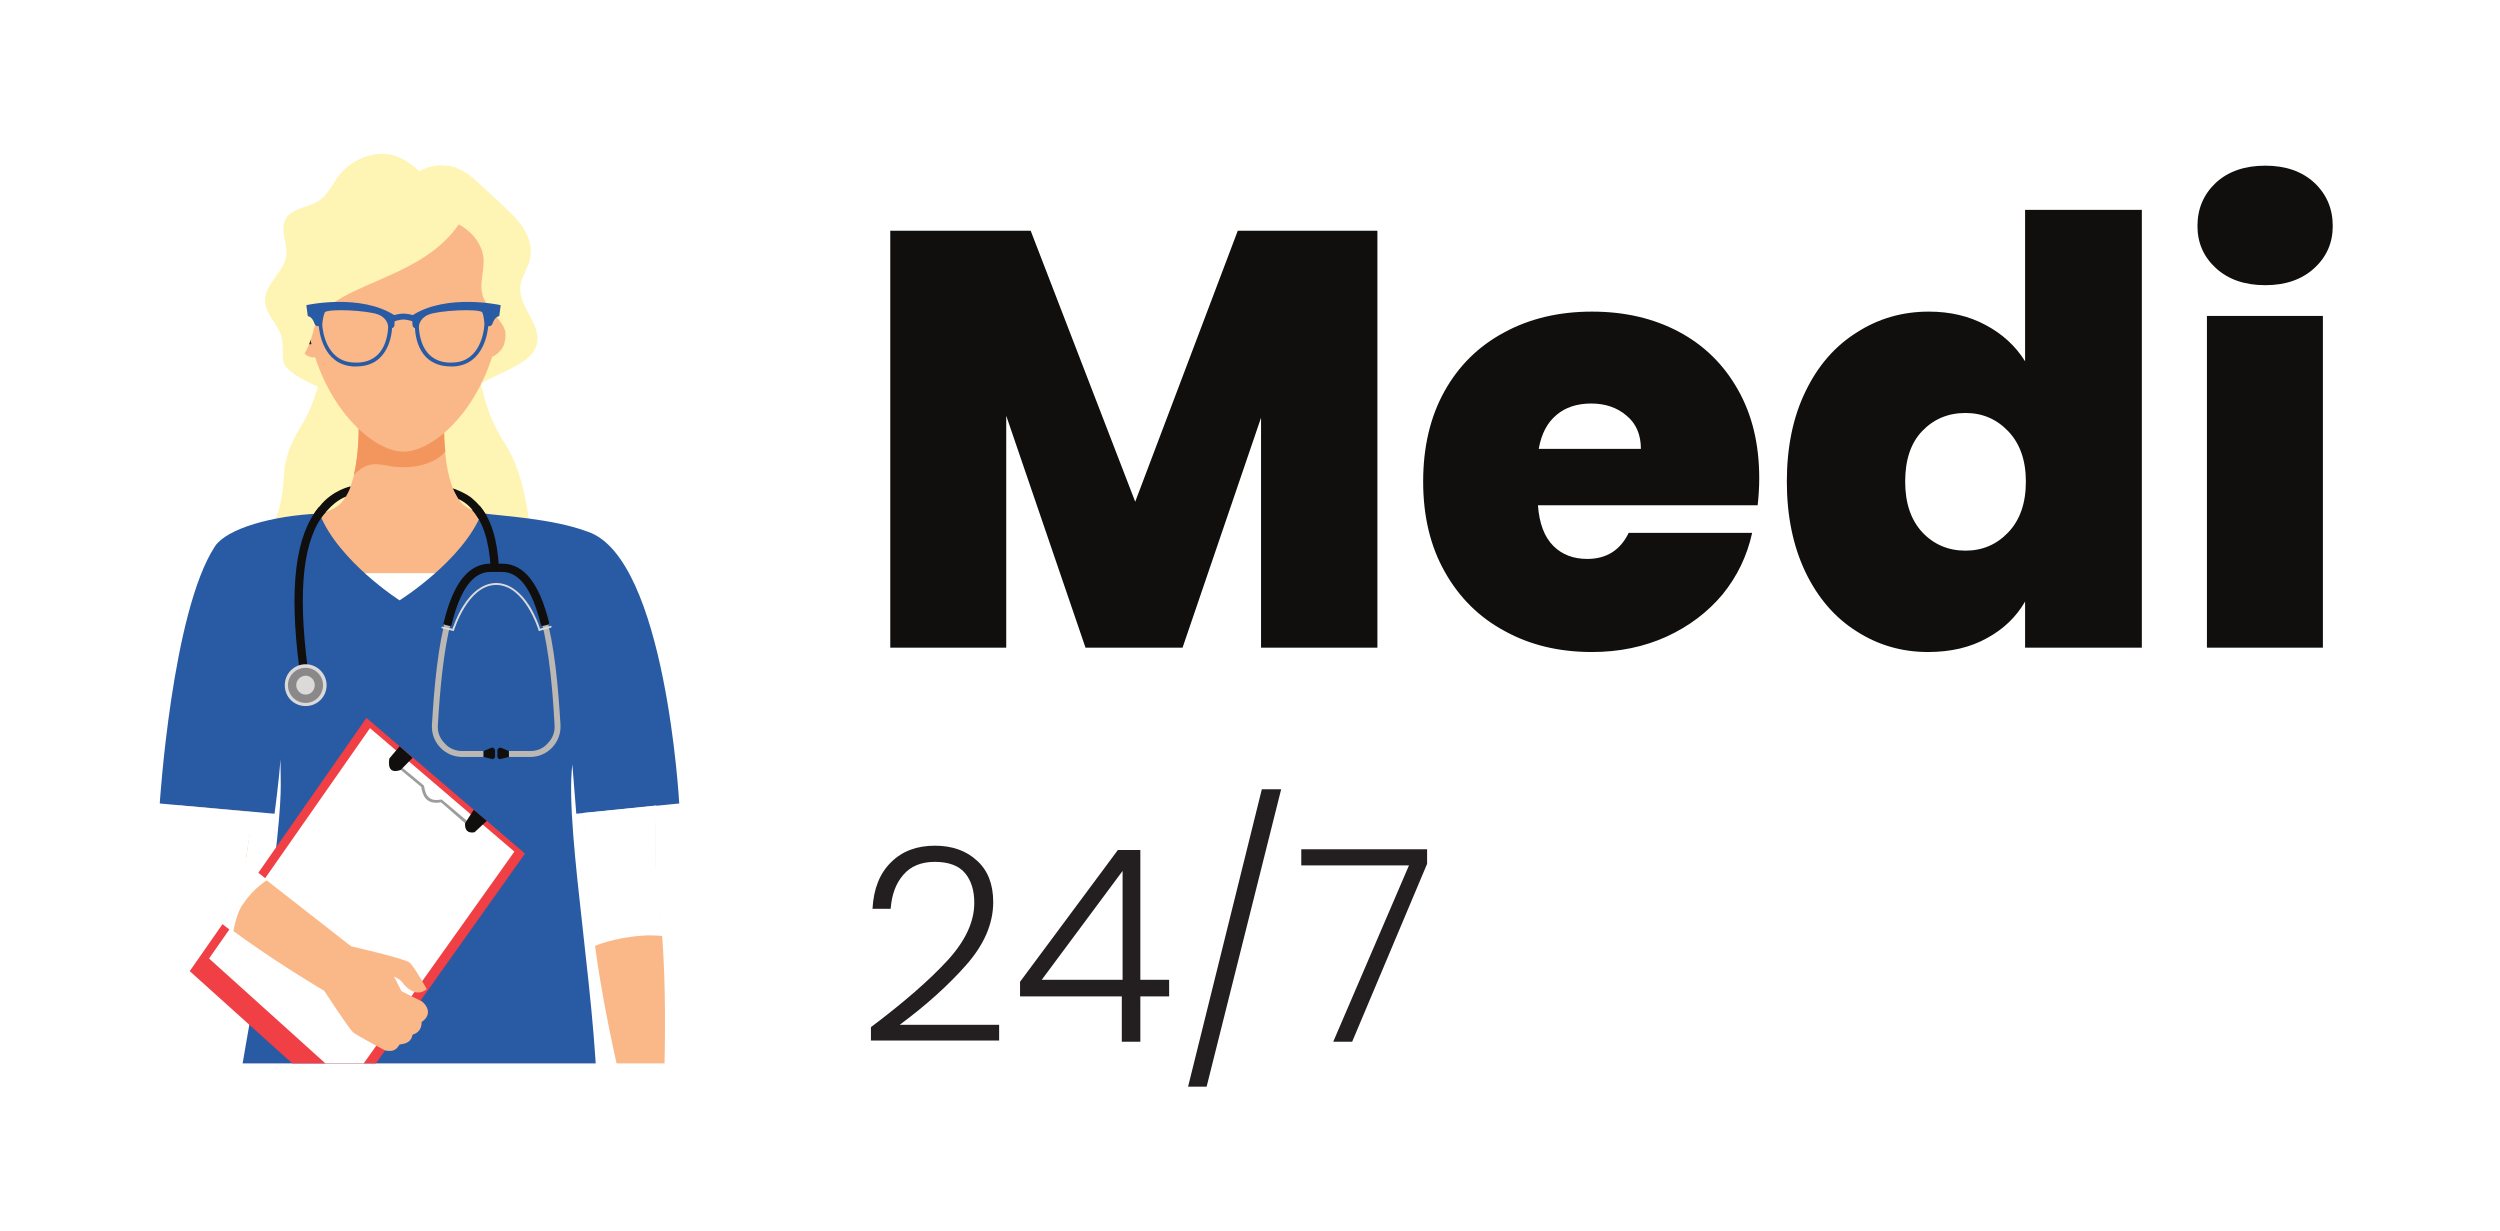 <svg xmlns="http://www.w3.org/2000/svg" version="1.1" xmlns:xlink="http://www.w3.org/1999/xlink" xmlns:svgjs="http://svgjs.dev/svgjs" viewBox="0 0 6.338 3.121"><g transform="matrix(1,0,0,1,2.173,0.42)"><rect width="6.338" height="6.338" x="-2.173" y="-2.029" fill="#ffffff"></rect><g><path d=" M 1.319 0.165 L 1.319 1.222 L 1.024 1.222 L 1.024 0.639 L 0.825 1.222 L 0.579 1.222 L 0.378 0.634 L 0.378 1.222 L 0.084 1.222 L 0.084 0.165 L 0.44 0.165 L 0.705 0.852 L 0.965 0.165 L 1.319 0.165 M 2.283 0.861 L 1.726 0.861 Q 1.731 0.93 1.765 0.964 Q 1.798 0.997 1.851 0.997 Q 1.924 0.997 1.956 0.931 L 2.269 0.931 Q 2.25 1.018 2.194 1.087 Q 2.137 1.155 2.052 1.194 Q 1.966 1.233 1.863 1.233 Q 1.738 1.233 1.642 1.18 Q 1.545 1.128 1.49 1.03 Q 1.435 0.933 1.435 0.801 Q 1.435 0.669 1.489 0.572 Q 1.543 0.475 1.64 0.423 Q 1.737 0.37 1.863 0.37 Q 1.987 0.37 2.083 0.421 Q 2.179 0.472 2.233 0.568 Q 2.287 0.663 2.287 0.792 Q 2.287 0.826 2.283 0.861 M 1.987 0.718 Q 1.987 0.664 1.951 0.634 Q 1.915 0.603 1.861 0.603 Q 1.807 0.603 1.773 0.632 Q 1.738 0.661 1.728 0.718 L 1.987 0.718 M 2.404 0.573 Q 2.451 0.475 2.534 0.423 Q 2.616 0.37 2.717 0.37 Q 2.798 0.37 2.861 0.404 Q 2.925 0.438 2.961 0.496 L 2.961 0.112 L 3.257 0.112 L 3.257 1.222 L 2.961 1.222 L 2.961 1.105 Q 2.927 1.164 2.864 1.198 Q 2.801 1.233 2.715 1.233 Q 2.615 1.233 2.533 1.18 Q 2.451 1.128 2.404 1.03 Q 2.357 0.931 2.357 0.801 Q 2.357 0.67 2.404 0.573 M 2.918 0.673 Q 2.874 0.627 2.81 0.627 Q 2.744 0.627 2.7 0.673 Q 2.657 0.718 2.657 0.801 Q 2.657 0.882 2.7 0.929 Q 2.744 0.976 2.81 0.976 Q 2.874 0.976 2.918 0.93 Q 2.963 0.883 2.963 0.801 Q 2.963 0.72 2.918 0.673 M 3.445 0.26 Q 3.398 0.217 3.398 0.153 Q 3.398 0.087 3.445 0.043 Q 3.492 0 3.57 0 Q 3.647 0 3.694 0.043 Q 3.741 0.087 3.741 0.153 Q 3.741 0.217 3.694 0.26 Q 3.647 0.303 3.57 0.303 Q 3.492 0.303 3.445 0.26 M 3.716 0.381 L 3.716 1.222 L 3.422 1.222 L 3.422 0.381 L 3.716 0.381" fill="#100f0d" fill-rule="nonzero"></path></g><g><path d=" M 0.229 2.015 Q 0.297 1.941 0.297 1.869 Q 0.297 1.822 0.274 1.794 Q 0.25 1.765 0.197 1.765 Q 0.145 1.765 0.117 1.798 Q 0.089 1.83 0.085 1.884 L 0.039 1.884 Q 0.043 1.808 0.086 1.766 Q 0.128 1.724 0.197 1.724 Q 0.263 1.724 0.304 1.762 Q 0.345 1.799 0.345 1.867 Q 0.345 1.949 0.276 2.027 Q 0.208 2.104 0.108 2.178 L 0.36 2.178 L 0.36 2.218 L 0.035 2.218 L 0.035 2.184 Q 0.16 2.09 0.229 2.015 M 0.413 2.106 L 0.413 2.069 L 0.661 1.735 L 0.718 1.735 L 0.718 2.064 L 0.791 2.064 L 0.791 2.106 L 0.718 2.106 L 0.718 2.221 L 0.671 2.221 L 0.671 2.106 L 0.413 2.106 M 0.673 1.788 L 0.468 2.064 L 0.673 2.064 L 0.673 1.788 M 1.075 1.581 L 0.886 2.335 L 0.839 2.335 L 1.026 1.581 L 1.075 1.581 M 1.445 1.77 L 1.255 2.221 L 1.207 2.221 L 1.399 1.774 L 1.126 1.774 L 1.126 1.733 L 1.445 1.733 L 1.445 1.77" fill="#231f20" fill-rule="nonzero"></path></g><g clip-path="url(#SvgjsClipPath1021)"><g clip-path="url(#a8967ade5-a2e3-4e06-9d9c-54ea08e644d943f7715c-9b8c-4f2d-b75d-1f0d625a1b53)"><path d=" M -1.557 1.806 C -1.55 1.765 -1.532 1.638 -1.532 1.638 L -1.714 1.622 L -1.724 1.801 C -1.724 1.801 -1.613 1.806 -1.557 1.806" fill="#fab888" transform="matrix(1,0,0,1,0,0)" fill-rule="nonzero"></path></g><g clip-path="url(#a8967ade5-a2e3-4e06-9d9c-54ea08e644d943f7715c-9b8c-4f2d-b75d-1f0d625a1b53)"><path d=" M -1.494 1.076 C -1.509 1.069 -1.51 0.97 -1.485 0.92 C -1.46 0.869 -1.457 0.836 -1.453 0.782 C -1.449 0.729 -1.428 0.689 -1.407 0.656 C -1.364 0.588 -1.353 0.476 -1.306 0.418 C -1.26 0.361 -1.152 0.306 -1.152 0.306 C -1.152 0.306 -0.994 0.384 -0.952 0.561 C -0.941 0.605 -0.932 0.643 -0.891 0.708 C -0.839 0.789 -0.82 0.937 -0.823 1.076 Z" fill="#fef4b3" transform="matrix(1,0,0,1,0,0)" fill-rule="nonzero"></path></g><g clip-path="url(#a8967ade5-a2e3-4e06-9d9c-54ea08e644d943f7715c-9b8c-4f2d-b75d-1f0d625a1b53)"><path d=" M -0.686 0.967 C -0.742 0.886 -0.933 0.908 -0.994 0.863 C -1.056 0.817 -1.047 0.639 -1.047 0.639 L -1.264 0.639 C -1.264 0.639 -1.255 0.817 -1.317 0.863 C -1.378 0.908 -1.569 0.886 -1.625 0.967 C -1.719 1.102 -1.537 1.212 -1.51 1.29 C -1.45 1.451 -1.424 1.572 -1.424 1.699 L -0.887 1.699 C -0.887 1.572 -0.862 1.451 -0.801 1.29 C -0.774 1.212 -0.592 1.102 -0.686 0.967" fill="#fab888" transform="matrix(1,0,0,1,0,0)" fill-rule="nonzero"></path></g><g clip-path="url(#a8967ade5-a2e3-4e06-9d9c-54ea08e644d943f7715c-9b8c-4f2d-b75d-1f0d625a1b53)"><path d=" M -1.194 0.76 C -1.129 0.773 -1.072 0.757 -1.044 0.725 C -1.049 0.679 -1.047 0.639 -1.047 0.639 L -1.264 0.639 C -1.264 0.639 -1.26 0.718 -1.276 0.784 C -1.251 0.759 -1.232 0.752 -1.194 0.76" fill="#f2965d" transform="matrix(1,0,0,1,0,0)" fill-rule="nonzero"></path></g><g clip-path="url(#a8967ade5-a2e3-4e06-9d9c-54ea08e644d943f7715c-9b8c-4f2d-b75d-1f0d625a1b53)"><path d=" M -1.132 0.638 L -0.881 0.516 C -0.851 0.501 -0.819 0.483 -0.812 0.452 C -0.8 0.402 -0.858 0.359 -0.854 0.308 C -0.852 0.282 -0.834 0.26 -0.829 0.235 C -0.824 0.21 -0.831 0.184 -0.844 0.162 C -0.857 0.14 -0.876 0.122 -0.894 0.105 C -0.917 0.083 -0.94 0.062 -0.963 0.041 C -0.975 0.03 -0.988 0.019 -1.002 0.012 C -1.035 -0.006 -1.077 -0.005 -1.11 0.014 C -1.138 -0.012 -1.172 -0.033 -1.211 -0.03 C -1.25 -0.027 -1.287 -0.008 -1.311 0.022 C -1.33 0.045 -1.341 0.074 -1.366 0.09 C -1.393 0.107 -1.434 0.107 -1.449 0.136 C -1.464 0.163 -1.444 0.196 -1.447 0.227 C -1.452 0.27 -1.503 0.3 -1.501 0.344 C -1.5 0.375 -1.471 0.399 -1.461 0.429 C -1.454 0.45 -1.457 0.473 -1.455 0.495 C -1.447 0.558 -1.132 0.638 -1.132 0.638" fill="#fef4b3" transform="matrix(1,0,0,1,0,0)" fill-rule="nonzero"></path></g><g clip-path="url(#a8967ade5-a2e3-4e06-9d9c-54ea08e644d943f7715c-9b8c-4f2d-b75d-1f0d625a1b53)"><path d=" M -0.939 0.362 C -0.939 0.362 -0.908 0.317 -0.885 0.337 C -0.845 0.37 -0.898 0.51 -0.949 0.483 Z" fill="#fab888" transform="matrix(1,0,0,1,0,0)" fill-rule="nonzero"></path></g><g clip-path="url(#a8967ade5-a2e3-4e06-9d9c-54ea08e644d943f7715c-9b8c-4f2d-b75d-1f0d625a1b53)"><path d=" M -0.93 0.371 C -0.93 0.371 -0.909 0.342 -0.893 0.355 C -0.866 0.376 -0.914 0.476 -0.937 0.448 Z" fill="#fab888" transform="matrix(1,0,0,1,0,0)" fill-rule="nonzero"></path></g><g clip-path="url(#a8967ade5-a2e3-4e06-9d9c-54ea08e644d943f7715c-9b8c-4f2d-b75d-1f0d625a1b53)"><path d=" M -1.375 0.362 C -1.375 0.362 -1.406 0.317 -1.429 0.336 C -1.469 0.37 -1.416 0.509 -1.365 0.483 Z" fill="#fab888" transform="matrix(1,0,0,1,0,0)" fill-rule="nonzero"></path></g><g clip-path="url(#a8967ade5-a2e3-4e06-9d9c-54ea08e644d943f7715c-9b8c-4f2d-b75d-1f0d625a1b53)"><path d=" M -1.384 0.371 C -1.384 0.371 -1.405 0.342 -1.421 0.354 C -1.448 0.376 -1.4 0.476 -1.377 0.448 Z" fill="#231f20" transform="matrix(1,0,0,1,0,0)" fill-rule="nonzero"></path></g><g clip-path="url(#a8967ade5-a2e3-4e06-9d9c-54ea08e644d943f7715c-9b8c-4f2d-b75d-1f0d625a1b53)"><path d=" M -0.906 0.396 C -0.931 0.594 -1.065 0.725 -1.15 0.725 C -1.235 0.725 -1.369 0.593 -1.394 0.395 C -1.42 0.189 -1.38 0.033 -1.15 0.034 C -0.92 0.034 -0.88 0.19 -0.906 0.396" fill="#fab888" transform="matrix(1,0,0,1,0,0)" fill-rule="nonzero"></path></g><g clip-path="url(#a8967ade5-a2e3-4e06-9d9c-54ea08e644d943f7715c-9b8c-4f2d-b75d-1f0d625a1b53)"><path d=" M -1.111 0.03 L -1.111 0.03 C -1.365 -0.019 -1.416 0.218 -1.435 0.247 C -1.529 0.387 -1.434 0.388 -1.415 0.497 C -1.399 0.478 -1.386 0.451 -1.377 0.413 C -1.349 0.298 -1.112 0.299 -1.01 0.149 C -0.974 0.168 -0.95 0.201 -0.947 0.236 C -0.945 0.27 -0.961 0.306 -0.946 0.338 C -0.932 0.368 -0.897 0.395 -0.892 0.421 C -0.888 0.447 -0.902 0.473 -0.917 0.494 C -0.859 0.495 -0.834 0.432 -0.859 0.352 C -0.879 0.289 -0.85 0.022 -1.111 0.03" fill="#fef4b3" transform="matrix(1,0,0,1,0,0)" fill-rule="nonzero"></path></g><g clip-path="url(#a8967ade5-a2e3-4e06-9d9c-54ea08e644d943f7715c-9b8c-4f2d-b75d-1f0d625a1b53)"><path d=" M -0.583 2.388 L -0.493 2.408 C -0.493 2.408 -0.472 2.029 -0.509 1.835 C -0.514 1.81 -0.511 1.623 -0.511 1.623 L -0.694 1.641 C -0.694 1.641 -0.68 1.791 -0.679 1.818 C -0.671 2.052 -0.583 2.388 -0.583 2.388" fill="#fab888" transform="matrix(1,0,0,1,0,0)" fill-rule="nonzero"></path></g><g clip-path="url(#SvgjsClipPath101943f7715c-9b8c-4f2d-b75d-1f0d625a1b53)"><path d=" M -1.053 1.128 L -1.266 1.128 L -1.266 1.033 L -1.053 1.033 Z" fill="#ffffff" transform="matrix(1,0,0,1,0,0)" fill-rule="nonzero"></path></g><g clip-path="url(#b8967ade5-a2e3-4e06-9d9c-54ea08e644d943f7715c-9b8c-4f2d-b75d-1f0d625a1b53)"><path d=" M -1.768 1.617 C -1.768 1.617 -1.737 1.131 -1.628 0.965 C -1.598 0.92 -1.482 0.887 -1.363 0.882 C -1.315 1.003 -1.16 1.102 -1.16 1.102 C -1.16 1.102 -1 1.002 -0.952 0.881 C -0.905 0.888 -0.773 0.894 -0.683 0.928 C -0.485 0.994 -0.451 1.617 -0.451 1.617 L -0.712 1.643 L -0.722 1.518 C -0.743 1.691 -0.65 2.164 -0.659 2.441 C -0.979 2.485 -1.287 2.483 -1.583 2.441 C -1.566 2.291 -1.504 2.006 -1.477 1.767 C -1.456 1.583 -1.462 1.574 -1.462 1.505 C -1.466 1.563 -1.477 1.643 -1.477 1.643 Z" fill="#285ba4" transform="matrix(1,0,0,1,0,0)" fill-rule="nonzero"></path></g><g clip-path="url(#b8967ade5-a2e3-4e06-9d9c-54ea08e644d943f7715c-9b8c-4f2d-b75d-1f0d625a1b53)"><path d=" M -0.509 1.622 C -0.516 1.811 -0.505 1.836 -0.499 1.892 C -0.496 1.918 -0.493 1.953 -0.493 1.953 C -0.493 1.953 -0.519 1.95 -0.543 1.952 C -0.619 1.957 -0.667 1.979 -0.667 1.979 C -0.679 1.902 -0.678 1.84 -0.681 1.815 C -0.685 1.779 -0.688 1.719 -0.695 1.641 Z" fill="#ffffff" transform="matrix(1,0,0,1,0,0)" fill-rule="nonzero"></path></g><g clip-path="url(#SvgjsClipPath101943f7715c-9b8c-4f2d-b75d-1f0d625a1b53)"><path d=" M -1.692 2.042 L -1.432 2.276 L -1.22 2.276 L -0.842 1.744 L -1.244 1.4 Z" fill="#f03f45" transform="matrix(1,0,0,1,0,0)" fill-rule="nonzero"></path></g><g clip-path="url(#SvgjsClipPath101943f7715c-9b8c-4f2d-b75d-1f0d625a1b53)"><path d=" M -1.643 2.01 L -1.348 2.276 L -1.251 2.276 L -0.869 1.739 L -1.235 1.426 Z" fill="#ffffff" transform="matrix(1,0,0,1,0,0)" fill-rule="nonzero"></path></g><g clip-path="url(#c8967ade5-a2e3-4e06-9d9c-54ea08e644d943f7715c-9b8c-4f2d-b75d-1f0d625a1b53)"><path d=" M -1.152 1.527 L -1.157 1.532 L -1.105 1.575 C -1.102 1.596 -1.093 1.621 -1.055 1.614 L -0.994 1.667 L -0.989 1.661 L -1.053 1.607 L -1.054 1.607 C -1.081 1.612 -1.094 1.602 -1.098 1.572 L -1.099 1.571 Z" fill="#9c9d9c" transform="matrix(1,0,0,1,0,0)" fill-rule="nonzero"></path></g><g clip-path="url(#c8967ade5-a2e3-4e06-9d9c-54ea08e644d943f7715c-9b8c-4f2d-b75d-1f0d625a1b53)"><path d=" M -0.939 1.661 L -0.97 1.69 C -0.987 1.693 -0.995 1.685 -0.994 1.667 L -0.972 1.633 Z" fill="#100f0d" transform="matrix(1,0,0,1,0,0)" fill-rule="nonzero"></path></g><g clip-path="url(#c8967ade5-a2e3-4e06-9d9c-54ea08e644d943f7715c-9b8c-4f2d-b75d-1f0d625a1b53)"><path d=" M -1.127 1.501 L -1.157 1.532 C -1.181 1.54 -1.19 1.53 -1.186 1.503 L -1.16 1.472 Z" fill="#100f0d" transform="matrix(1,0,0,1,0,0)" fill-rule="nonzero"></path></g><g clip-path="url(#c8967ade5-a2e3-4e06-9d9c-54ea08e644d943f7715c-9b8c-4f2d-b75d-1f0d625a1b53)"><path d=" M -0.93 1.012 L -0.93 1.027 C -1.028 1.027 -1.052 1.236 -1.063 1.419 C -1.064 1.436 -1.058 1.452 -1.046 1.464 C -1.035 1.477 -1.019 1.484 -1.001 1.484 L -0.947 1.484 L -0.947 1.499 L -1.001 1.499 C -1.023 1.499 -1.043 1.49 -1.057 1.475 C -1.072 1.459 -1.079 1.439 -1.078 1.418 C -1.066 1.217 -1.04 1.012 -0.93 1.012" fill="#bbb8b3" transform="matrix(1,0,0,1,0,0)" fill-rule="nonzero"></path></g><g clip-path="url(#c8967ade5-a2e3-4e06-9d9c-54ea08e644d943f7715c-9b8c-4f2d-b75d-1f0d625a1b53)"><path d=" M -0.947 1.499 L -0.947 1.484 L -0.928 1.476 C -0.923 1.474 -0.918 1.478 -0.918 1.483 L -0.918 1.498 C -0.918 1.5 -0.919 1.502 -0.921 1.503 C -0.923 1.505 -0.925 1.505 -0.927 1.504 Z" fill="#100f0d" transform="matrix(1,0,0,1,0,0)" fill-rule="nonzero"></path></g><g clip-path="url(#c8967ade5-a2e3-4e06-9d9c-54ea08e644d943f7715c-9b8c-4f2d-b75d-1f0d625a1b53)"><path d=" M -0.9 1.012 L -0.9 1.027 C -0.802 1.027 -0.777 1.236 -0.767 1.419 C -0.766 1.436 -0.772 1.452 -0.784 1.464 C -0.795 1.477 -0.811 1.484 -0.828 1.484 L -0.883 1.484 L -0.883 1.499 L -0.828 1.499 C -0.807 1.499 -0.787 1.49 -0.773 1.475 C -0.758 1.459 -0.751 1.439 -0.752 1.418 C -0.764 1.217 -0.79 1.012 -0.9 1.012" fill="#bbb8b3" transform="matrix(1,0,0,1,0,0)" fill-rule="nonzero"></path></g><g clip-path="url(#c8967ade5-a2e3-4e06-9d9c-54ea08e644d943f7715c-9b8c-4f2d-b75d-1f0d625a1b53)"><path d=" M -0.883 1.499 L -0.883 1.484 L -0.902 1.476 C -0.907 1.474 -0.912 1.478 -0.912 1.483 L -0.912 1.498 C -0.912 1.5 -0.911 1.502 -0.909 1.503 C -0.907 1.505 -0.905 1.505 -0.903 1.504 Z" fill="#100f0d" transform="matrix(1,0,0,1,0,0)" fill-rule="nonzero"></path></g><g clip-path="url(#c8967ade5-a2e3-4e06-9d9c-54ea08e644d943f7715c-9b8c-4f2d-b75d-1f0d625a1b53)"><path d=" M -0.93 1.009 L -0.9 1.009 C -0.845 1.009 -0.806 1.058 -0.781 1.158 C -0.781 1.16 -0.781 1.161 -0.782 1.162 C -0.783 1.163 -0.784 1.163 -0.785 1.164 L -0.797 1.167 C -0.797 1.167 -0.797 1.167 -0.798 1.167 C -0.8 1.167 -0.801 1.165 -0.802 1.163 C -0.824 1.074 -0.856 1.03 -0.9 1.03 L -0.93 1.03 C -0.974 1.03 -1.006 1.074 -1.028 1.163 C -1.028 1.165 -1.03 1.167 -1.032 1.167 C -1.032 1.167 -1.033 1.167 -1.033 1.167 L -1.045 1.164 C -1.046 1.163 -1.047 1.163 -1.048 1.162 C -1.049 1.161 -1.049 1.16 -1.048 1.158 C -1.024 1.058 -0.985 1.009 -0.93 1.009" fill="#100f0d" transform="matrix(1,0,0,1,0,0)" fill-rule="nonzero"></path></g><g clip-path="url(#c8967ade5-a2e3-4e06-9d9c-54ea08e644d943f7715c-9b8c-4f2d-b75d-1f0d625a1b53)"><path d=" M -0.915 1.058 C -0.884 1.058 -0.854 1.079 -0.83 1.117 C -0.815 1.142 -0.806 1.166 -0.804 1.174 L -0.778 1.167 C -0.776 1.166 -0.775 1.167 -0.775 1.168 C -0.774 1.17 -0.775 1.171 -0.776 1.171 L -0.807 1.18 L -0.808 1.177 C -0.808 1.176 -0.843 1.063 -0.915 1.063 C -0.987 1.063 -1.021 1.176 -1.022 1.178 L -1.022 1.18 L -1.052 1.173 C -1.053 1.173 -1.054 1.172 -1.054 1.17 C -1.053 1.169 -1.052 1.168 -1.051 1.169 L -1.026 1.174 C -1.023 1.167 -1.015 1.142 -1 1.118 C -0.976 1.079 -0.946 1.058 -0.915 1.058" fill="#dbdad8" transform="matrix(1,0,0,1,0,0)" fill-rule="nonzero"></path></g><g clip-path="url(#c8967ade5-a2e3-4e06-9d9c-54ea08e644d943f7715c-9b8c-4f2d-b75d-1f0d625a1b53)"><path d=" M -1.347 0.878 C -1.353 0.874 -1.359 0.87 -1.364 0.865 C -1.424 0.936 -1.441 1.07 -1.414 1.275 L -1.393 1.273 C -1.419 1.072 -1.404 0.943 -1.347 0.878 C -1.347 0.878 -1.347 0.878 -1.347 0.878" fill="#100f0d" transform="matrix(1,0,0,1,0,0)" fill-rule="nonzero"></path></g><g clip-path="url(#c8967ade5-a2e3-4e06-9d9c-54ea08e644d943f7715c-9b8c-4f2d-b75d-1f0d625a1b53)"><path d=" M -0.957 0.862 C -0.964 0.865 -0.97 0.869 -0.976 0.873 C -0.949 0.903 -0.933 0.95 -0.929 1.021 L -0.908 1.02 C -0.912 0.947 -0.928 0.896 -0.957 0.862" fill="#100f0d" transform="matrix(1,0,0,1,0,0)" fill-rule="nonzero"></path></g><g clip-path="url(#c8967ade5-a2e3-4e06-9d9c-54ea08e644d943f7715c-9b8c-4f2d-b75d-1f0d625a1b53)"><path d=" M -1.345 1.317 C -1.345 1.347 -1.369 1.37 -1.398 1.37 C -1.428 1.37 -1.451 1.347 -1.451 1.317 C -1.451 1.288 -1.428 1.264 -1.398 1.264 C -1.369 1.264 -1.345 1.288 -1.345 1.317" fill="#dbdad8" transform="matrix(1,0,0,1,0,0)" fill-rule="nonzero"></path></g><g clip-path="url(#c8967ade5-a2e3-4e06-9d9c-54ea08e644d943f7715c-9b8c-4f2d-b75d-1f0d625a1b53)"><path d=" M -1.354 1.317 C -1.354 1.342 -1.374 1.362 -1.398 1.362 C -1.423 1.362 -1.443 1.342 -1.443 1.317 C -1.443 1.293 -1.423 1.273 -1.398 1.273 C -1.374 1.273 -1.354 1.293 -1.354 1.317" fill="#8a8889" transform="matrix(1,0,0,1,0,0)" fill-rule="nonzero"></path></g><g clip-path="url(#c8967ade5-a2e3-4e06-9d9c-54ea08e644d943f7715c-9b8c-4f2d-b75d-1f0d625a1b53)"><path d=" M -1.375 1.317 C -1.375 1.33 -1.385 1.341 -1.398 1.341 C -1.411 1.341 -1.422 1.33 -1.422 1.317 C -1.422 1.304 -1.411 1.293 -1.398 1.293 C -1.385 1.293 -1.375 1.304 -1.375 1.317" fill="#dbdad8" transform="matrix(1,0,0,1,0,0)" fill-rule="nonzero"></path></g><g clip-path="url(#c8967ade5-a2e3-4e06-9d9c-54ea08e644d943f7715c-9b8c-4f2d-b75d-1f0d625a1b53)"><path d=" M -1.284 0.813 C -1.284 0.813 -1.33 0.822 -1.363 0.864 C -1.368 0.87 -1.373 0.876 -1.377 0.883 C -1.371 0.887 -1.366 0.891 -1.36 0.894 C -1.356 0.888 -1.351 0.883 -1.347 0.878 C -1.332 0.861 -1.316 0.847 -1.296 0.839 C -1.296 0.839 -1.287 0.824 -1.284 0.813" fill="#100f0d" transform="matrix(1,0,0,1,0,0)" fill-rule="nonzero"></path></g><g clip-path="url(#c8967ade5-a2e3-4e06-9d9c-54ea08e644d943f7715c-9b8c-4f2d-b75d-1f0d625a1b53)"><path d=" M -1.011 0.845 C -0.987 0.856 -0.973 0.873 -0.96 0.895 C -0.96 0.895 -0.959 0.895 -0.959 0.894 C -0.952 0.892 -0.946 0.89 -0.94 0.888 C -0.95 0.869 -0.963 0.854 -0.979 0.841 C -0.998 0.827 -1.025 0.818 -1.025 0.818 C -1.019 0.832 -1.011 0.845 -1.011 0.845" fill="#100f0d" transform="matrix(1,0,0,1,0,0)" fill-rule="nonzero"></path></g><g clip-path="url(#c8967ade5-a2e3-4e06-9d9c-54ea08e644d943f7715c-9b8c-4f2d-b75d-1f0d625a1b53)"><path d=" M -1.521 1.793 L -1.283 1.979 C -1.283 1.979 -1.148 2.01 -1.135 2.02 C -1.122 2.031 -1.091 2.088 -1.091 2.088 C -1.107 2.1 -1.126 2.101 -1.149 2.076 C -1.155 2.066 -1.164 2.06 -1.174 2.056 L -1.155 2.093 L -1.103 2.119 C -1.081 2.138 -1.085 2.158 -1.104 2.171 C -1.104 2.189 -1.113 2.199 -1.127 2.203 C -1.131 2.223 -1.145 2.226 -1.16 2.228 C -1.17 2.245 -1.18 2.246 -1.197 2.243 C -1.197 2.243 -1.267 2.206 -1.278 2.197 C -1.289 2.187 -1.351 2.092 -1.351 2.092 C -1.351 2.092 -1.761 1.85 -1.721 1.781 C -1.681 1.712 -1.521 1.793 -1.521 1.793" fill="#fab888" transform="matrix(1,0,0,1,0,0)" fill-rule="nonzero"></path></g><g clip-path="url(#c8967ade5-a2e3-4e06-9d9c-54ea08e644d943f7715c-9b8c-4f2d-b75d-1f0d625a1b53)"><path d=" M -1.728 1.785 C -1.728 1.765 -1.723 1.7 -1.717 1.622 L -1.531 1.639 C -1.535 1.682 -1.547 1.724 -1.55 1.767 L -1.495 1.811 C -1.495 1.811 -1.53 1.831 -1.556 1.871 C -1.573 1.89 -1.582 1.944 -1.582 1.944 L -1.674 1.872 C -1.712 1.841 -1.728 1.811 -1.728 1.785" fill="#ffffff" transform="matrix(1,0,0,1,0,0)" fill-rule="nonzero"></path></g><g clip-path="url(#d8967ade5-a2e3-4e06-9d9c-54ea08e644d943f7715c-9b8c-4f2d-b75d-1f0d625a1b53)"><path d=" M -1.393 0.356 L -1.39 0.379 C -1.39 0.379 -1.379 0.381 -1.373 0.399 C -1.372 0.402 -1.37 0.404 -1.367 0.404 L -1.362 0.404 C -1.361 0.419 -1.352 0.501 -1.278 0.506 C -1.276 0.506 -1.273 0.506 -1.27 0.506 C -1.246 0.506 -1.226 0.499 -1.212 0.485 C -1.185 0.459 -1.182 0.418 -1.182 0.409 L -1.18 0.409 C -1.178 0.409 -1.177 0.407 -1.176 0.405 C -1.176 0.402 -1.176 0.397 -1.175 0.392 C -1.175 0.392 -1.16 0.387 -1.15 0.387 C -1.14 0.387 -1.125 0.392 -1.125 0.392 C -1.125 0.397 -1.124 0.402 -1.124 0.405 C -1.123 0.407 -1.122 0.409 -1.12 0.409 L -1.118 0.409 C -1.118 0.418 -1.116 0.459 -1.089 0.485 C -1.074 0.499 -1.054 0.506 -1.03 0.506 C -1.027 0.506 -1.024 0.506 -1.022 0.506 C -0.948 0.501 -0.939 0.419 -0.938 0.404 L -0.933 0.404 C -0.93 0.404 -0.928 0.402 -0.927 0.399 C -0.921 0.381 -0.91 0.379 -0.91 0.379 L -0.907 0.356 C -0.907 0.356 -1.04 0.327 -1.126 0.382 C -1.126 0.382 -1.139 0.378 -1.15 0.378 C -1.161 0.378 -1.174 0.382 -1.174 0.382 C -1.26 0.327 -1.393 0.356 -1.393 0.356 M -1.114 0.408 C -1.114 0.405 -1.112 0.385 -1.088 0.375 C -1.063 0.364 -0.955 0.358 -0.948 0.37 C -0.942 0.383 -0.942 0.403 -0.942 0.404 C -0.943 0.419 -0.952 0.498 -1.022 0.502 C -1.049 0.504 -1.07 0.497 -1.086 0.482 C -1.112 0.457 -1.114 0.416 -1.114 0.408 M -1.359 0.404 C -1.359 0.403 -1.358 0.383 -1.352 0.37 C -1.345 0.358 -1.237 0.364 -1.212 0.375 C -1.188 0.385 -1.186 0.405 -1.186 0.408 C -1.186 0.416 -1.188 0.457 -1.214 0.482 C -1.23 0.497 -1.251 0.504 -1.278 0.502 C -1.349 0.498 -1.358 0.419 -1.359 0.404" fill="#285ba4" transform="matrix(1,0,0,1,0,0)" fill-rule="nonzero"></path></g><g clip-path="url(#d8967ade5-a2e3-4e06-9d9c-54ea08e644d943f7715c-9b8c-4f2d-b75d-1f0d625a1b53)"><path d=" M -1.393 0.356 L -1.39 0.379 C -1.39 0.379 -1.379 0.381 -1.373 0.399 C -1.372 0.402 -1.37 0.404 -1.367 0.404 L -1.362 0.404 C -1.361 0.419 -1.352 0.501 -1.278 0.506 C -1.276 0.506 -1.273 0.506 -1.27 0.506 C -1.246 0.506 -1.226 0.499 -1.212 0.485 C -1.185 0.459 -1.182 0.418 -1.182 0.409 L -1.18 0.409 C -1.178 0.409 -1.177 0.407 -1.176 0.405 C -1.176 0.402 -1.176 0.397 -1.175 0.392 C -1.175 0.392 -1.16 0.387 -1.15 0.387 C -1.14 0.387 -1.125 0.392 -1.125 0.392 C -1.125 0.397 -1.124 0.402 -1.124 0.405 C -1.123 0.407 -1.122 0.409 -1.12 0.409 L -1.118 0.409 C -1.118 0.418 -1.116 0.459 -1.089 0.485 C -1.074 0.499 -1.054 0.506 -1.03 0.506 C -1.027 0.506 -1.024 0.506 -1.022 0.506 C -0.948 0.501 -0.939 0.419 -0.938 0.404 L -0.933 0.404 C -0.93 0.404 -0.928 0.402 -0.927 0.399 C -0.921 0.381 -0.91 0.379 -0.91 0.379 L -0.907 0.356 C -0.907 0.356 -1.04 0.327 -1.126 0.382 C -1.126 0.382 -1.139 0.378 -1.15 0.378 C -1.161 0.378 -1.174 0.382 -1.174 0.382 C -1.26 0.327 -1.393 0.356 -1.393 0.356 Z M -1.114 0.408 C -1.114 0.405 -1.112 0.385 -1.088 0.375 C -1.063 0.364 -0.955 0.358 -0.948 0.37 C -0.942 0.383 -0.942 0.403 -0.942 0.404 C -0.943 0.419 -0.952 0.498 -1.022 0.502 C -1.049 0.504 -1.07 0.497 -1.086 0.482 C -1.112 0.457 -1.114 0.416 -1.114 0.408 Z M -1.359 0.404 C -1.359 0.403 -1.358 0.383 -1.352 0.37 C -1.345 0.358 -1.237 0.364 -1.212 0.375 C -1.188 0.385 -1.186 0.405 -1.186 0.408 C -1.186 0.416 -1.188 0.457 -1.214 0.482 C -1.23 0.497 -1.251 0.504 -1.278 0.502 C -1.349 0.498 -1.358 0.419 -1.359 0.404 Z" fill="none" transform="matrix(1,0,0,1,0,0)" fill-rule="nonzero" stroke-dasharray="none" stroke-miterlimit="10" stroke-linejoin="miter" stroke-linecap="butt" stroke-width="0.006" stroke="#285ba4"></path></g></g></g><defs><clipPath id="SvgjsClipPath1021"><path d=" M -1.807 -0.054 h 1.407 v 2.33 h -1.407 Z"></path></clipPath><clipPath id="a8967ade5-a2e3-4e06-9d9c-54ea08e644d943f7715c-9b8c-4f2d-b75d-1f0d625a1b53"><path d=" M -1.807 2.276 L -0.4 2.276 L -0.4 -0.054 L -1.807 -0.054 Z"></path></clipPath><clipPath id="SvgjsClipPath101943f7715c-9b8c-4f2d-b75d-1f0d625a1b53"><path d=" M -1.807 -0.054 L -0.4 -0.054 L -0.4 2.276 L -1.807 2.276 Z"></path></clipPath><clipPath id="b8967ade5-a2e3-4e06-9d9c-54ea08e644d943f7715c-9b8c-4f2d-b75d-1f0d625a1b53"><path d=" M -1.807 2.276 L -0.4 2.276 L -0.4 -0.054 L -1.807 -0.054 Z"></path></clipPath><clipPath id="c8967ade5-a2e3-4e06-9d9c-54ea08e644d943f7715c-9b8c-4f2d-b75d-1f0d625a1b53"><path d=" M -1.807 2.276 L -0.4 2.276 L -0.4 -0.054 L -1.807 -0.054 Z"></path></clipPath><clipPath id="d8967ade5-a2e3-4e06-9d9c-54ea08e644d943f7715c-9b8c-4f2d-b75d-1f0d625a1b53"><path d=" M -1.427 0.538 L -0.886 0.538 L -0.886 0.327 L -1.427 0.327 Z"></path></clipPath></defs></svg>
